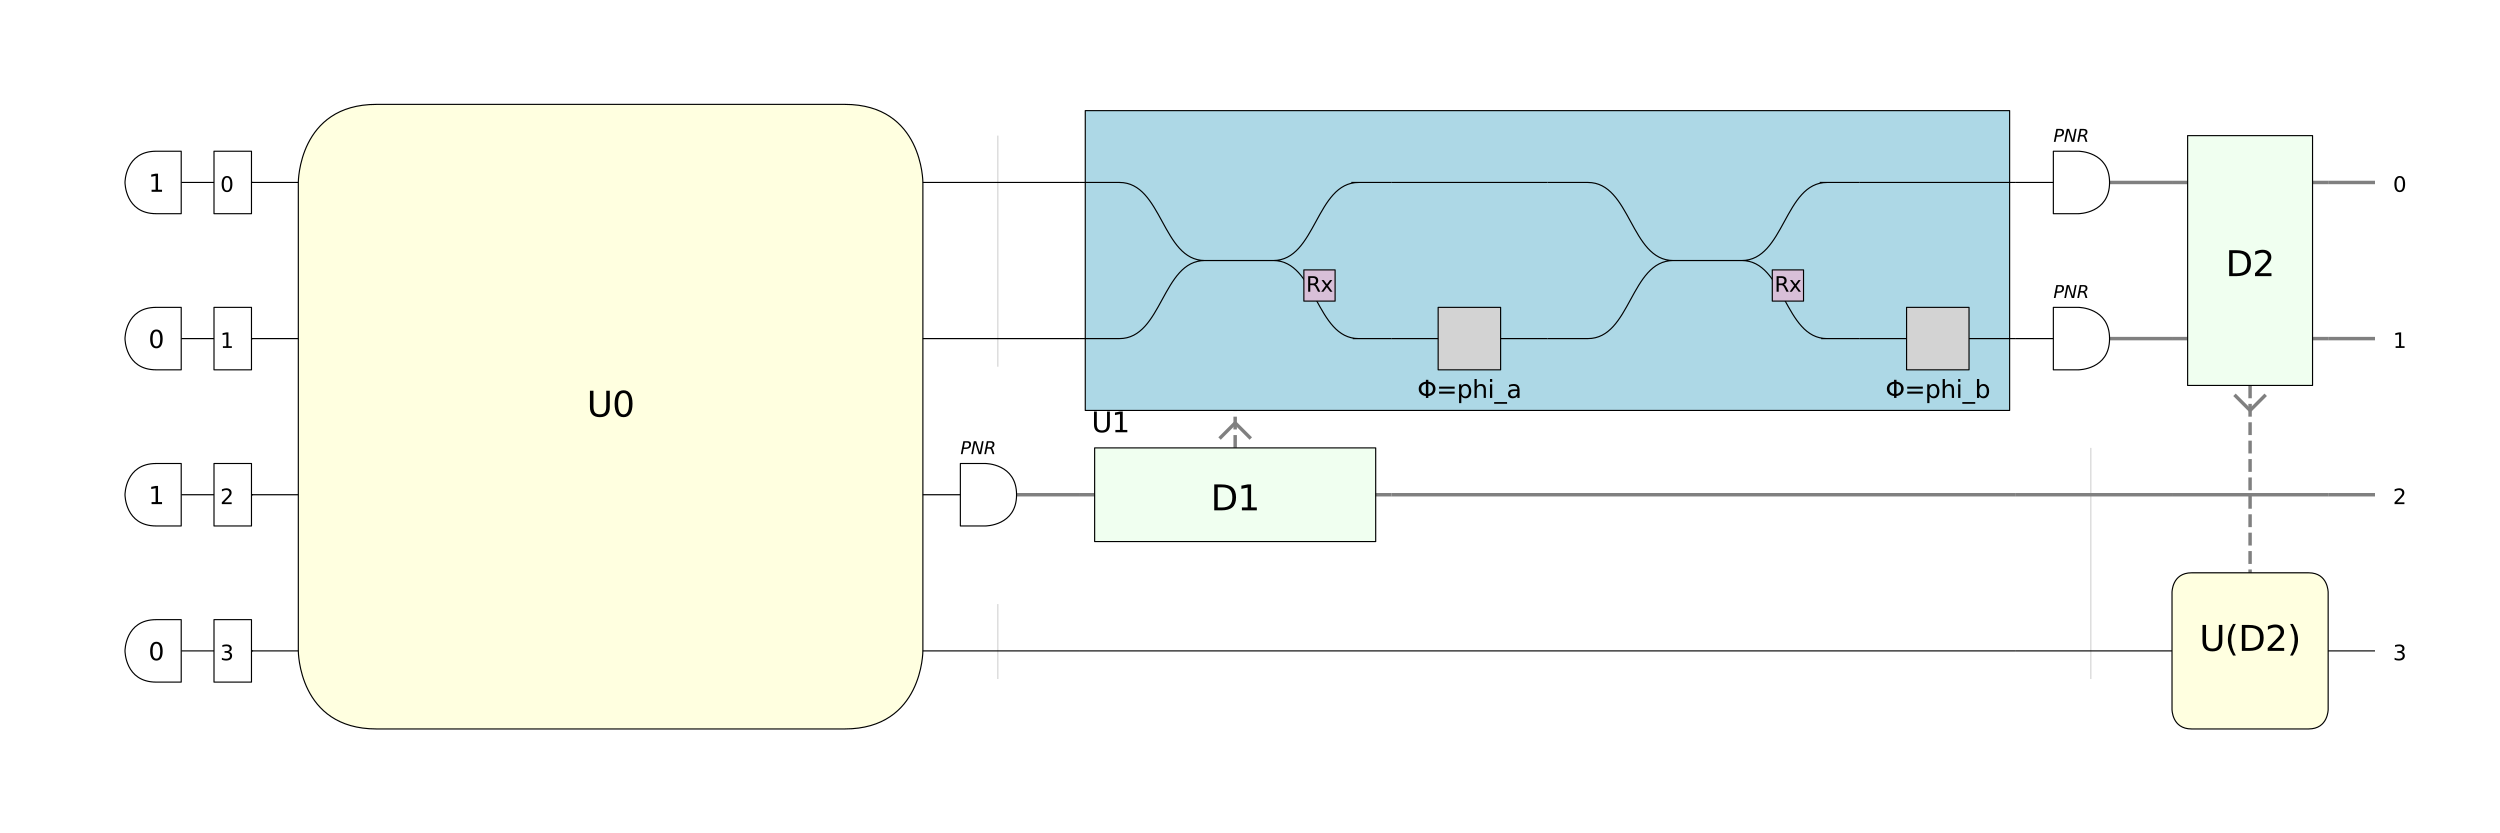 <?xml version="1.0" encoding="utf-8" standalone="no"?>
<!DOCTYPE svg PUBLIC "-//W3C//DTD SVG 1.1//EN"
  "http://www.w3.org/Graphics/SVG/1.1/DTD/svg11.dtd">
<svg xmlns:xlink="http://www.w3.org/1999/xlink" width="2160pt" height="720pt" viewBox="0 0 2160 720" xmlns="http://www.w3.org/2000/svg" version="1.1">
 <defs>
  <style type="text/css">*{stroke-linejoin: round; stroke-linecap: butt}</style>
 </defs>
 <g id="figure_1">
  <g id="patch_1">
   <path d="M 0 720
L 2160 720
L 2160 0
L 0 0
z
" style="fill: #ffffff"/>
  </g>
  <g id="axes_1">
   <g id="PatchCollection_1">
    <path d="M 217.274 157.641
L 257.746 157.641
" clip-path="url(#staticClipPath)" style="fill: none; stroke: #000000"/>
    <path d="M 217.274 292.547
L 257.746 292.547
" clip-path="url(#staticClipPath)" style="fill: none; stroke: #000000"/>
    <path d="M 217.274 427.453
L 257.746 427.453
" clip-path="url(#staticClipPath)" style="fill: none; stroke: #000000"/>
    <path d="M 217.274 562.359
L 257.746 562.359
" clip-path="url(#staticClipPath)" style="fill: none; stroke: #000000"/>
    <path d="M 257.746 157.641
L 797.371 157.641
" clip-path="url(#staticClipPath)" style="fill: none; stroke: #000000"/>
    <path d="M 257.746 292.547
L 797.371 292.547
" clip-path="url(#staticClipPath)" style="fill: none; stroke: #000000"/>
    <path d="M 257.746 427.453
L 797.371 427.453
" clip-path="url(#staticClipPath)" style="fill: none; stroke: #000000"/>
    <path d="M 257.746 562.359
L 797.371 562.359
" clip-path="url(#staticClipPath)" style="fill: none; stroke: #000000"/>
    <path d="M 257.746 157.641
C 257.746 157.641 257.746 90.187 325.199 90.187
L 729.918 90.187
C 797.371 90.187 797.371 157.641 797.371 157.641
L 797.371 562.359
C 797.371 562.359 797.371 629.813 729.918 629.813
L 325.199 629.813
C 257.746 629.813 257.746 562.359 257.746 562.359
L 257.746 157.641
L 257.746 157.641
" clip-path="url(#staticClipPath)" style="fill: #ffffe0; stroke: #000000"/>
    <path d="M 862.126 117.169
L 862.126 316.83
" clip-path="url(#staticClipPath)" style="fill: none; stroke: #d3d3d3"/>
    <path d="M 797.371 157.641
L 932.278 157.641
" clip-path="url(#staticClipPath)" style="fill: none; stroke: #000000"/>
    <path d="M 797.371 292.547
L 932.278 292.547
" clip-path="url(#staticClipPath)" style="fill: none; stroke: #000000"/>
    <path d="M 797.371 427.453
L 864.824 427.453
" clip-path="url(#staticClipPath)" style="fill: none; stroke: #000000"/>
    <path d="M 864.824 427.453
L 932.278 427.453
" clip-path="url(#staticClipPath)" style="fill: none; stroke: #808080; stroke-width: 3"/>
    <path d="M 851.334 454.434
L 829.749 454.434
L 829.749 400.472
L 851.334 400.472
C 851.334 400.472 878.315 400.472 878.315 427.453
C 878.315 454.434 851.334 454.434 851.334 454.434
L 851.334 454.434
" clip-path="url(#staticClipPath)" style="fill: #ffffff; stroke: #000000"/>
    <path d="M 862.126 521.888
L 862.126 586.643
" clip-path="url(#staticClipPath)" style="fill: none; stroke: #d3d3d3"/>
    <path d="M 797.371 562.359
L 932.278 562.359
" clip-path="url(#staticClipPath)" style="fill: none; stroke: #000000"/>
    <path d="M 932.278 427.453
L 1202.09 427.453
" clip-path="url(#staticClipPath)" style="fill: none; stroke: #808080; stroke-width: 3"/>
    <path d="M 1067.184 386.981
L 1067.184 292.547
" clip-path="url(#staticClipPath)" style="fill: none; stroke: #ffffff; stroke-width: 4.5"/>
    <path d="M 1067.184 386.981
L 1067.184 292.547
" clip-path="url(#staticClipPath)" style="fill: none; stroke-dasharray: 11.1,4.8; stroke-dashoffset: 0; stroke: #808080; stroke-width: 3"/>
    <path d="M 1067.184 365.396
L 1053.693 378.887
" clip-path="url(#staticClipPath)" style="fill: none; stroke: #808080; stroke-width: 3"/>
    <path d="M 1067.184 365.396
L 1080.675 378.887
" clip-path="url(#staticClipPath)" style="fill: none; stroke: #808080; stroke-width: 3"/>
    <path d="M 945.768 386.981
L 1188.6 386.981
L 1188.6 467.925
L 945.768 467.925
z
" clip-path="url(#staticClipPath)" style="fill: #f0fff0; stroke: #000000"/>
    <path d="M 937.674 95.584
L 1736.319 95.584
L 1736.319 354.604
L 937.674 354.604
z
" clip-path="url(#staticClipPath)" style="fill: #add8e6; stroke: #000000"/>
    <path d="M 967.203 157.641
C 1004.193 157.641 1004.027 225.094 1041.023 225.094
M 1041.028 225.094
C 1004.033 225.094 1004.199 292.547 967.208 292.547
M 1041.028 225.094
L 1100.076 225.094
M 1100.076 225.094
C 1137.071 225.094 1136.905 157.641 1173.896 157.641
M 1100.076 225.094
C 1137.072 225.094 1136.906 292.547 1173.897 292.547
M 932.285 157.641
L 967.36 157.641
M 967.365 292.547
L 932.285 292.547
M 1168.763 292.547
L 1202.097 292.547
M 1167.546 157.641
L 1202.097 157.641
" clip-path="url(#staticClipPath)" style="fill: none; stroke: #000000"/>
    <path d="M 1126.543 233.188
L 1153.524 233.188
L 1153.524 260.169
L 1126.543 260.169
z
" clip-path="url(#staticClipPath)" style="fill: #d8bfd8; stroke: #000000"/>
    <path d="M 1202.09 292.547
L 1256.053 292.547
M 1283.034 292.547
L 1336.997 292.547
" clip-path="url(#staticClipPath)" style="fill: none; stroke: #000000"/>
    <path d="M 1242.562 265.566
L 1296.525 265.566
L 1296.525 319.528
L 1242.562 319.528
z
" clip-path="url(#staticClipPath)" style="fill: #d3d3d3; stroke: #000000"/>
    <path d="M 1202.09 157.641
L 1336.997 157.641
" clip-path="url(#staticClipPath)" style="fill: none; stroke: #000000"/>
    <path d="M 1371.922 157.641
C 1408.912 157.641 1408.746 225.094 1445.742 225.094
M 1445.747 225.094
C 1408.752 225.094 1408.918 292.547 1371.926 292.547
M 1445.747 225.094
L 1504.795 225.094
M 1504.795 225.094
C 1541.79 225.094 1541.624 157.641 1578.615 157.641
M 1504.795 225.094
C 1541.791 225.094 1541.625 292.547 1578.616 292.547
M 1337.004 157.641
L 1372.079 157.641
M 1372.084 292.547
L 1337.004 292.547
M 1573.482 292.547
L 1606.816 292.547
M 1572.265 157.641
L 1606.816 157.641
" clip-path="url(#staticClipPath)" style="fill: none; stroke: #000000"/>
    <path d="M 1531.262 233.188
L 1558.243 233.188
L 1558.243 260.169
L 1531.262 260.169
z
" clip-path="url(#staticClipPath)" style="fill: #d8bfd8; stroke: #000000"/>
    <path d="M 1606.809 292.547
L 1660.772 292.547
M 1687.753 292.547
L 1741.715 292.547
" clip-path="url(#staticClipPath)" style="fill: none; stroke: #000000"/>
    <path d="M 1647.281 265.566
L 1701.244 265.566
L 1701.244 319.528
L 1647.281 319.528
z
" clip-path="url(#staticClipPath)" style="fill: #d3d3d3; stroke: #000000"/>
    <path d="M 1606.809 157.641
L 1741.715 157.641
" clip-path="url(#staticClipPath)" style="fill: none; stroke: #000000"/>
    <path d="M 1202.09 427.453
L 1741.715 427.453
" clip-path="url(#staticClipPath)" style="fill: none; stroke: #808080; stroke-width: 3"/>
    <path d="M 932.278 562.359
L 1741.715 562.359
" clip-path="url(#staticClipPath)" style="fill: none; stroke: #000000"/>
    <path d="M 1741.715 157.641
L 1809.169 157.641
" clip-path="url(#staticClipPath)" style="fill: none; stroke: #000000"/>
    <path d="M 1809.169 157.641
L 1876.622 157.641
" clip-path="url(#staticClipPath)" style="fill: none; stroke: #808080; stroke-width: 3"/>
    <path d="M 1795.678 184.622
L 1774.093 184.622
L 1774.093 130.659
L 1795.678 130.659
C 1795.678 130.659 1822.659 130.659 1822.659 157.641
C 1822.659 184.622 1795.678 184.622 1795.678 184.622
L 1795.678 184.622
" clip-path="url(#staticClipPath)" style="fill: #ffffff; stroke: #000000"/>
    <path d="M 1741.715 292.547
L 1809.169 292.547
" clip-path="url(#staticClipPath)" style="fill: none; stroke: #000000"/>
    <path d="M 1809.169 292.547
L 1876.622 292.547
" clip-path="url(#staticClipPath)" style="fill: none; stroke: #808080; stroke-width: 3"/>
    <path d="M 1795.678 319.528
L 1774.093 319.528
L 1774.093 265.566
L 1795.678 265.566
C 1795.678 265.566 1822.659 265.566 1822.659 292.547
C 1822.659 319.528 1795.678 319.528 1795.678 319.528
L 1795.678 319.528
" clip-path="url(#staticClipPath)" style="fill: #ffffff; stroke: #000000"/>
    <path d="M 1806.471 386.981
L 1806.471 586.643
" clip-path="url(#staticClipPath)" style="fill: none; stroke: #d3d3d3"/>
    <path d="M 1741.715 427.453
L 1876.622 427.453
" clip-path="url(#staticClipPath)" style="fill: none; stroke: #808080; stroke-width: 3"/>
    <path d="M 1741.715 562.359
L 1876.622 562.359
" clip-path="url(#staticClipPath)" style="fill: none; stroke: #000000"/>
    <path d="M 1876.622 157.641
L 2011.528 157.641
" clip-path="url(#staticClipPath)" style="fill: none; stroke: #808080; stroke-width: 3"/>
    <path d="M 1876.622 292.547
L 2011.528 292.547
" clip-path="url(#staticClipPath)" style="fill: none; stroke: #808080; stroke-width: 3"/>
    <path d="M 1944.075 333.019
L 1944.075 508.397
" clip-path="url(#staticClipPath)" style="fill: none; stroke: #ffffff; stroke-width: 4.5"/>
    <path d="M 1944.075 333.019
L 1944.075 508.397
" clip-path="url(#staticClipPath)" style="fill: none; stroke-dasharray: 11.1,4.8; stroke-dashoffset: 0; stroke: #808080; stroke-width: 3"/>
    <path d="M 1944.075 354.604
L 1930.584 341.113
" clip-path="url(#staticClipPath)" style="fill: none; stroke: #808080; stroke-width: 3"/>
    <path d="M 1944.075 354.604
L 1957.566 341.113
" clip-path="url(#staticClipPath)" style="fill: none; stroke: #808080; stroke-width: 3"/>
    <path d="M 1890.112 117.169
L 1998.037 117.169
L 1998.037 333.019
L 1890.112 333.019
z
" clip-path="url(#staticClipPath)" style="fill: #f0fff0; stroke: #000000"/>
    <path d="M 1876.622 562.359
L 2011.528 562.359
" clip-path="url(#staticClipPath)" style="fill: none; stroke: #000000"/>
    <path d="M 1876.622 511.77
C 1876.622 511.77 1876.622 494.906 1893.485 494.906
L 1994.665 494.906
C 2011.528 494.906 2011.528 511.77 2011.528 511.77
L 2011.528 612.949
C 2011.528 612.949 2011.528 629.813 1994.665 629.813
L 1893.485 629.813
C 1876.622 629.813 1876.622 612.949 1876.622 612.949
L 1876.622 511.77
L 1876.622 511.77
" clip-path="url(#staticClipPath)" style="fill: #ffffe0; stroke: #000000"/>
    <path d="M 1876.622 427.453
L 2011.528 427.453
" clip-path="url(#staticClipPath)" style="fill: none; stroke: #808080; stroke-width: 3"/>
    <path d="M 2011.528 157.641
L 2052 157.641
" clip-path="url(#staticClipPath)" style="fill: none; stroke: #808080; stroke-width: 3"/>
    <path d="M 2011.528 292.547
L 2052 292.547
" clip-path="url(#staticClipPath)" style="fill: none; stroke: #808080; stroke-width: 3"/>
    <path d="M 2011.528 427.453
L 2052 427.453
" clip-path="url(#staticClipPath)" style="fill: none; stroke: #808080; stroke-width: 3"/>
    <path d="M 2011.528 562.359
L 2052 562.359
" clip-path="url(#staticClipPath)" style="fill: none; stroke: #000000"/>
    <path d="M 156.566 157.641
L 218.623 157.641
" clip-path="url(#staticClipPath)" style="fill: none; stroke: #000000"/>
    <path d="M 108 157.641
C 108 157.641 108 130.659 134.981 130.659
L 156.566 130.659
L 156.566 184.622
L 134.981 184.622
C 108 184.622 108 157.641 108 157.641
L 108 157.641
" clip-path="url(#staticClipPath)" style="fill: #ffffff; stroke: #000000"/>
    <path d="M 156.566 292.547
L 218.623 292.547
" clip-path="url(#staticClipPath)" style="fill: none; stroke: #000000"/>
    <path d="M 108 292.547
C 108 292.547 108 265.566 134.981 265.566
L 156.566 265.566
L 156.566 319.528
L 134.981 319.528
C 108 319.528 108 292.547 108 292.547
L 108 292.547
" clip-path="url(#staticClipPath)" style="fill: #ffffff; stroke: #000000"/>
    <path d="M 156.566 427.453
L 218.623 427.453
" clip-path="url(#staticClipPath)" style="fill: none; stroke: #000000"/>
    <path d="M 108 427.453
C 108 427.453 108 400.472 134.981 400.472
L 156.566 400.472
L 156.566 454.434
L 134.981 454.434
C 108 454.434 108 427.453 108 427.453
L 108 427.453
" clip-path="url(#staticClipPath)" style="fill: #ffffff; stroke: #000000"/>
    <path d="M 156.566 562.359
L 218.623 562.359
" clip-path="url(#staticClipPath)" style="fill: none; stroke: #000000"/>
    <path d="M 108 562.359
C 108 562.359 108 535.378 134.981 535.378
L 156.566 535.378
L 156.566 589.341
L 134.981 589.341
C 108 589.341 108 562.359 108 562.359
L 108 562.359
" clip-path="url(#staticClipPath)" style="fill: #ffffff; stroke: #000000"/>
    <path d="M 184.897 130.659
L 217.274 130.659
L 217.274 184.622
L 184.897 184.622
z
" clip-path="url(#staticClipPath)" style="fill: #ffffff; stroke: #000000"/>
    <path d="M 184.897 265.566
L 217.274 265.566
L 217.274 319.528
L 184.897 319.528
z
" clip-path="url(#staticClipPath)" style="fill: #ffffff; stroke: #000000"/>
    <path d="M 184.897 400.472
L 217.274 400.472
L 217.274 454.434
L 184.897 454.434
z
" clip-path="url(#staticClipPath)" style="fill: #ffffff; stroke: #000000"/>
    <path d="M 184.897 535.378
L 217.274 535.378
L 217.274 589.341
L 184.897 589.341
z
" clip-path="url(#staticClipPath)" style="fill: #ffffff; stroke: #000000"/>
   </g>
   <g id="text_1">
    <!-- U0 -->
    <g transform="translate(507.037 360) scale(0.3 -0.3)">
     <defs>
      <path id="DejaVuSans-55" d="M 556 4666
L 1191 4666
L 1191 1831
Q 1191 1081 1462 751
Q 1734 422 2344 422
Q 2950 422 3222 751
Q 3494 1081 3494 1831
L 3494 4666
L 4128 4666
L 4128 1753
Q 4128 841 3676 375
Q 3225 -91 2344 -91
Q 1459 -91 1007 375
Q 556 841 556 1753
L 556 4666
z
" transform="scale(0.016)"/>
      <path id="DejaVuSans-30" d="M 2034 4250
Q 1547 4250 1301 3770
Q 1056 3291 1056 2328
Q 1056 1369 1301 889
Q 1547 409 2034 409
Q 2525 409 2770 889
Q 3016 1369 3016 2328
Q 3016 3291 2770 3770
Q 2525 4250 2034 4250
z
M 2034 4750
Q 2819 4750 3233 4129
Q 3647 3509 3647 2328
Q 3647 1150 3233 529
Q 2819 -91 2034 -91
Q 1250 -91 836 529
Q 422 1150 422 2328
Q 422 3509 836 4129
Q 1250 4750 2034 4750
z
" transform="scale(0.016)"/>
     </defs>
     <use xlink:href="#DejaVuSans-55"/>
     <use xlink:href="#DejaVuSans-30" x="73.193"/>
    </g>
   </g>
   <g id="text_2">
    <!-- PNR -->
    <g transform="translate(829.749 392.378) scale(0.15 -0.15)">
     <defs>
      <path id="DejaVuSans-Oblique-50" d="M 1081 4666
L 2541 4666
Q 3178 4666 3512 4369
Q 3847 4072 3847 3500
Q 3847 2731 3353 2303
Q 2859 1875 1966 1875
L 1172 1875
L 806 0
L 172 0
L 1081 4666
z
M 1613 4147
L 1275 2394
L 2069 2394
Q 2606 2394 2893 2669
Q 3181 2944 3181 3456
Q 3181 3784 2986 3965
Q 2791 4147 2438 4147
L 1613 4147
z
" transform="scale(0.016)"/>
      <path id="DejaVuSans-Oblique-4e" d="M 1081 4666
L 1931 4666
L 3219 666
L 4000 4666
L 4616 4666
L 3706 0
L 2853 0
L 1569 4025
L 788 0
L 172 0
L 1081 4666
z
" transform="scale(0.016)"/>
      <path id="DejaVuSans-Oblique-52" d="M 1613 4147
L 1294 2491
L 2106 2491
Q 2584 2491 2879 2755
Q 3175 3019 3175 3444
Q 3175 3784 2976 3965
Q 2778 4147 2406 4147
L 1613 4147
z
M 2772 2241
Q 2972 2194 3105 2009
Q 3238 1825 3413 1275
L 3809 0
L 3144 0
L 2778 1197
Q 2638 1659 2453 1815
Q 2269 1972 1888 1972
L 1191 1972
L 806 0
L 172 0
L 1081 4666
L 2503 4666
Q 3150 4666 3495 4373
Q 3841 4081 3841 3531
Q 3841 3044 3547 2687
Q 3253 2331 2772 2241
z
" transform="scale(0.016)"/>
     </defs>
     <use xlink:href="#DejaVuSans-Oblique-50"/>
     <use xlink:href="#DejaVuSans-Oblique-4e" x="60.303"/>
     <use xlink:href="#DejaVuSans-Oblique-52" x="135.107"/>
    </g>
   </g>
   <g id="text_3">
    <!-- D1 -->
    <g transform="translate(1046.09 440.944) scale(0.3 -0.3)">
     <defs>
      <path id="DejaVuSans-44" d="M 1259 4147
L 1259 519
L 2022 519
Q 2988 519 3436 956
Q 3884 1394 3884 2338
Q 3884 3275 3436 3711
Q 2988 4147 2022 4147
L 1259 4147
z
M 628 4666
L 1925 4666
Q 3281 4666 3915 4102
Q 4550 3538 4550 2338
Q 4550 1131 3912 565
Q 3275 0 1925 0
L 628 0
L 628 4666
z
" transform="scale(0.016)"/>
      <path id="DejaVuSans-31" d="M 794 531
L 1825 531
L 1825 4091
L 703 3866
L 703 4441
L 1819 4666
L 2450 4666
L 2450 531
L 3481 531
L 3481 0
L 794 0
L 794 531
z
" transform="scale(0.016)"/>
     </defs>
     <use xlink:href="#DejaVuSans-44"/>
     <use xlink:href="#DejaVuSans-31" x="77.002"/>
    </g>
   </g>
   <g id="text_4">
    <!-- U1 -->
    <g transform="translate(943.07 373.491) scale(0.24 -0.24)">
     <use xlink:href="#DejaVuSans-55"/>
     <use xlink:href="#DejaVuSans-31" x="73.193"/>
    </g>
   </g>
   <g id="text_5">
    <!-- Rx -->
    <g transform="translate(1128.453 252.075) scale(0.18 -0.18)">
     <defs>
      <path id="DejaVuSans-52" d="M 2841 2188
Q 3044 2119 3236 1894
Q 3428 1669 3622 1275
L 4263 0
L 3584 0
L 2988 1197
Q 2756 1666 2539 1819
Q 2322 1972 1947 1972
L 1259 1972
L 1259 0
L 628 0
L 628 4666
L 2053 4666
Q 2853 4666 3247 4331
Q 3641 3997 3641 3322
Q 3641 2881 3436 2590
Q 3231 2300 2841 2188
z
M 1259 4147
L 1259 2491
L 2053 2491
Q 2509 2491 2742 2702
Q 2975 2913 2975 3322
Q 2975 3731 2742 3939
Q 2509 4147 2053 4147
L 1259 4147
z
" transform="scale(0.016)"/>
      <path id="DejaVuSans-78" d="M 3513 3500
L 2247 1797
L 3578 0
L 2900 0
L 1881 1375
L 863 0
L 184 0
L 1544 1831
L 300 3500
L 978 3500
L 1906 2253
L 2834 3500
L 3513 3500
z
" transform="scale(0.016)"/>
     </defs>
     <use xlink:href="#DejaVuSans-52"/>
     <use xlink:href="#DejaVuSans-78" x="69.482"/>
    </g>
   </g>
   <g id="text_6">
    <!-- Φ=phi_a -->
    <g transform="translate(1224.557 343.811) scale(0.21 -0.21)">
     <defs>
      <path id="DejaVuSans-3a6" d="M 2206 3644
Q 1738 3578 1431 3306
Q 1025 2947 1025 2328
Q 1025 1713 1431 1353
Q 1738 1081 2206 1016
L 2206 3644
z
M 2838 1016
Q 3306 1081 3613 1353
Q 4013 1713 4013 2328
Q 4013 2947 3613 3306
Q 3306 3578 2838 3644
L 2838 1016
z
M 2206 494
Q 1444 563 950 981
Q 359 1481 359 2328
Q 359 3175 950 3678
Q 1441 4100 2206 4169
L 2206 4666
L 2838 4666
L 2838 4169
Q 3600 4097 4091 3678
Q 4678 3175 4678 2328
Q 4678 1484 4091 981
Q 3600 563 2838 491
L 2838 0
L 2206 0
L 2206 494
z
" transform="scale(0.016)"/>
      <path id="DejaVuSans-3d" d="M 678 2906
L 4684 2906
L 4684 2381
L 678 2381
L 678 2906
z
M 678 1631
L 4684 1631
L 4684 1100
L 678 1100
L 678 1631
z
" transform="scale(0.016)"/>
      <path id="DejaVuSans-70" d="M 1159 525
L 1159 -1331
L 581 -1331
L 581 3500
L 1159 3500
L 1159 2969
Q 1341 3281 1617 3432
Q 1894 3584 2278 3584
Q 2916 3584 3314 3078
Q 3713 2572 3713 1747
Q 3713 922 3314 415
Q 2916 -91 2278 -91
Q 1894 -91 1617 61
Q 1341 213 1159 525
z
M 3116 1747
Q 3116 2381 2855 2742
Q 2594 3103 2138 3103
Q 1681 3103 1420 2742
Q 1159 2381 1159 1747
Q 1159 1113 1420 752
Q 1681 391 2138 391
Q 2594 391 2855 752
Q 3116 1113 3116 1747
z
" transform="scale(0.016)"/>
      <path id="DejaVuSans-68" d="M 3513 2113
L 3513 0
L 2938 0
L 2938 2094
Q 2938 2591 2744 2837
Q 2550 3084 2163 3084
Q 1697 3084 1428 2787
Q 1159 2491 1159 1978
L 1159 0
L 581 0
L 581 4863
L 1159 4863
L 1159 2956
Q 1366 3272 1645 3428
Q 1925 3584 2291 3584
Q 2894 3584 3203 3211
Q 3513 2838 3513 2113
z
" transform="scale(0.016)"/>
      <path id="DejaVuSans-69" d="M 603 3500
L 1178 3500
L 1178 0
L 603 0
L 603 3500
z
M 603 4863
L 1178 4863
L 1178 4134
L 603 4134
L 603 4863
z
" transform="scale(0.016)"/>
      <path id="DejaVuSans-5f" d="M 3263 -1063
L 3263 -1509
L -63 -1509
L -63 -1063
L 3263 -1063
z
" transform="scale(0.016)"/>
      <path id="DejaVuSans-61" d="M 2194 1759
Q 1497 1759 1228 1600
Q 959 1441 959 1056
Q 959 750 1161 570
Q 1363 391 1709 391
Q 2188 391 2477 730
Q 2766 1069 2766 1631
L 2766 1759
L 2194 1759
z
M 3341 1997
L 3341 0
L 2766 0
L 2766 531
Q 2569 213 2275 61
Q 1981 -91 1556 -91
Q 1019 -91 701 211
Q 384 513 384 1019
Q 384 1609 779 1909
Q 1175 2209 1959 2209
L 2766 2209
L 2766 2266
Q 2766 2663 2505 2880
Q 2244 3097 1772 3097
Q 1472 3097 1187 3025
Q 903 2953 641 2809
L 641 3341
Q 956 3463 1253 3523
Q 1550 3584 1831 3584
Q 2591 3584 2966 3190
Q 3341 2797 3341 1997
z
" transform="scale(0.016)"/>
     </defs>
     <use xlink:href="#DejaVuSans-3a6"/>
     <use xlink:href="#DejaVuSans-3d" x="78.711"/>
     <use xlink:href="#DejaVuSans-70" x="162.5"/>
     <use xlink:href="#DejaVuSans-68" x="225.977"/>
     <use xlink:href="#DejaVuSans-69" x="289.355"/>
     <use xlink:href="#DejaVuSans-5f" x="317.139"/>
     <use xlink:href="#DejaVuSans-61" x="367.139"/>
    </g>
   </g>
   <g id="text_7">
    <!-- Rx -->
    <g transform="translate(1533.172 252.075) scale(0.18 -0.18)">
     <use xlink:href="#DejaVuSans-52"/>
     <use xlink:href="#DejaVuSans-78" x="69.482"/>
    </g>
   </g>
   <g id="text_8">
    <!-- Φ=phi_b -->
    <g transform="translate(1629.045 343.811) scale(0.21 -0.21)">
     <defs>
      <path id="DejaVuSans-62" d="M 3116 1747
Q 3116 2381 2855 2742
Q 2594 3103 2138 3103
Q 1681 3103 1420 2742
Q 1159 2381 1159 1747
Q 1159 1113 1420 752
Q 1681 391 2138 391
Q 2594 391 2855 752
Q 3116 1113 3116 1747
z
M 1159 2969
Q 1341 3281 1617 3432
Q 1894 3584 2278 3584
Q 2916 3584 3314 3078
Q 3713 2572 3713 1747
Q 3713 922 3314 415
Q 2916 -91 2278 -91
Q 1894 -91 1617 61
Q 1341 213 1159 525
L 1159 0
L 581 0
L 581 4863
L 1159 4863
L 1159 2969
z
" transform="scale(0.016)"/>
     </defs>
     <use xlink:href="#DejaVuSans-3a6"/>
     <use xlink:href="#DejaVuSans-3d" x="78.711"/>
     <use xlink:href="#DejaVuSans-70" x="162.5"/>
     <use xlink:href="#DejaVuSans-68" x="225.977"/>
     <use xlink:href="#DejaVuSans-69" x="289.355"/>
     <use xlink:href="#DejaVuSans-5f" x="317.139"/>
     <use xlink:href="#DejaVuSans-62" x="367.139"/>
    </g>
   </g>
   <g id="text_9">
    <!-- PNR -->
    <g transform="translate(1774.093 122.565) scale(0.15 -0.15)">
     <use xlink:href="#DejaVuSans-Oblique-50"/>
     <use xlink:href="#DejaVuSans-Oblique-4e" x="60.303"/>
     <use xlink:href="#DejaVuSans-Oblique-52" x="135.107"/>
    </g>
   </g>
   <g id="text_10">
    <!-- PNR -->
    <g transform="translate(1774.093 257.471) scale(0.15 -0.15)">
     <use xlink:href="#DejaVuSans-Oblique-50"/>
     <use xlink:href="#DejaVuSans-Oblique-4e" x="60.303"/>
     <use xlink:href="#DejaVuSans-Oblique-52" x="135.107"/>
    </g>
   </g>
   <g id="text_11">
    <!-- D2 -->
    <g transform="translate(1922.981 238.584) scale(0.3 -0.3)">
     <defs>
      <path id="DejaVuSans-32" d="M 1228 531
L 3431 531
L 3431 0
L 469 0
L 469 531
Q 828 903 1448 1529
Q 2069 2156 2228 2338
Q 2531 2678 2651 2914
Q 2772 3150 2772 3378
Q 2772 3750 2511 3984
Q 2250 4219 1831 4219
Q 1534 4219 1204 4116
Q 875 4013 500 3803
L 500 4441
Q 881 4594 1212 4672
Q 1544 4750 1819 4750
Q 2544 4750 2975 4387
Q 3406 4025 3406 3419
Q 3406 3131 3298 2873
Q 3191 2616 2906 2266
Q 2828 2175 2409 1742
Q 1991 1309 1228 531
z
" transform="scale(0.016)"/>
     </defs>
     <use xlink:href="#DejaVuSans-44"/>
     <use xlink:href="#DejaVuSans-32" x="77.002"/>
    </g>
   </g>
   <g id="text_12">
    <!-- U(D2) -->
    <g transform="translate(1900.298 562.359) scale(0.3 -0.3)">
     <defs>
      <path id="DejaVuSans-28" d="M 1984 4856
Q 1566 4138 1362 3434
Q 1159 2731 1159 2009
Q 1159 1288 1364 580
Q 1569 -128 1984 -844
L 1484 -844
Q 1016 -109 783 600
Q 550 1309 550 2009
Q 550 2706 781 3412
Q 1013 4119 1484 4856
L 1984 4856
z
" transform="scale(0.016)"/>
      <path id="DejaVuSans-29" d="M 513 4856
L 1013 4856
Q 1481 4119 1714 3412
Q 1947 2706 1947 2009
Q 1947 1309 1714 600
Q 1481 -109 1013 -844
L 513 -844
Q 928 -128 1133 580
Q 1338 1288 1338 2009
Q 1338 2731 1133 3434
Q 928 4138 513 4856
z
" transform="scale(0.016)"/>
     </defs>
     <use xlink:href="#DejaVuSans-55"/>
     <use xlink:href="#DejaVuSans-28" x="73.193"/>
     <use xlink:href="#DejaVuSans-44" x="112.207"/>
     <use xlink:href="#DejaVuSans-32" x="189.209"/>
     <use xlink:href="#DejaVuSans-29" x="252.832"/>
    </g>
   </g>
   <g id="text_13">
    <!-- 1 -->
    <g transform="translate(128.301 165.735) scale(0.21 -0.21)">
     <use xlink:href="#DejaVuSans-31"/>
    </g>
   </g>
   <g id="text_14">
    <!-- 0 -->
    <g transform="translate(128.301 300.641) scale(0.21 -0.21)">
     <use xlink:href="#DejaVuSans-30"/>
    </g>
   </g>
   <g id="text_15">
    <!-- 1 -->
    <g transform="translate(128.301 435.548) scale(0.21 -0.21)">
     <use xlink:href="#DejaVuSans-31"/>
    </g>
   </g>
   <g id="text_16">
    <!-- 0 -->
    <g transform="translate(128.301 570.454) scale(0.21 -0.21)">
     <use xlink:href="#DejaVuSans-30"/>
    </g>
   </g>
   <g id="text_17">
    <!-- 0 -->
    <g transform="translate(2067.529 165.735) scale(0.18 -0.18)">
     <use xlink:href="#DejaVuSans-30"/>
    </g>
   </g>
   <g id="text_18">
    <!-- 1 -->
    <g transform="translate(2067.529 300.641) scale(0.18 -0.18)">
     <use xlink:href="#DejaVuSans-31"/>
    </g>
   </g>
   <g id="text_19">
    <!-- 2 -->
    <g transform="translate(2067.529 435.548) scale(0.18 -0.18)">
     <use xlink:href="#DejaVuSans-32"/>
    </g>
   </g>
   <g id="text_20">
    <!-- 3 -->
    <g transform="translate(2067.529 570.454) scale(0.18 -0.18)">
     <defs>
      <path id="DejaVuSans-33" d="M 2597 2516
Q 3050 2419 3304 2112
Q 3559 1806 3559 1356
Q 3559 666 3084 287
Q 2609 -91 1734 -91
Q 1441 -91 1130 -33
Q 819 25 488 141
L 488 750
Q 750 597 1062 519
Q 1375 441 1716 441
Q 2309 441 2620 675
Q 2931 909 2931 1356
Q 2931 1769 2642 2001
Q 2353 2234 1838 2234
L 1294 2234
L 1294 2753
L 1863 2753
Q 2328 2753 2575 2939
Q 2822 3125 2822 3475
Q 2822 3834 2567 4026
Q 2313 4219 1838 4219
Q 1578 4219 1281 4162
Q 984 4106 628 3988
L 628 4550
Q 988 4650 1302 4700
Q 1616 4750 1894 4750
Q 2613 4750 3031 4423
Q 3450 4097 3450 3541
Q 3450 3153 3228 2886
Q 3006 2619 2597 2516
z
" transform="scale(0.016)"/>
     </defs>
     <use xlink:href="#DejaVuSans-33"/>
    </g>
   </g>
   <g id="text_21">
    <!-- 0 -->
    <g transform="translate(190.293 165.735) scale(0.18 -0.18)">
     <use xlink:href="#DejaVuSans-30"/>
    </g>
   </g>
   <g id="text_22">
    <!-- 1 -->
    <g transform="translate(190.293 300.641) scale(0.18 -0.18)">
     <use xlink:href="#DejaVuSans-31"/>
    </g>
   </g>
   <g id="text_23">
    <!-- 2 -->
    <g transform="translate(190.293 435.548) scale(0.18 -0.18)">
     <use xlink:href="#DejaVuSans-32"/>
    </g>
   </g>
   <g id="text_24">
    <!-- 3 -->
    <g transform="translate(190.293 570.454) scale(0.18 -0.18)">
     <use xlink:href="#DejaVuSans-33"/>
    </g>
   </g>
  </g>
 </g>
 <defs>
  <clipPath id="staticClipPath">
   <rect x="10.8" y="10.8" width="2138.4" height="698.4"/>
  </clipPath>
 </defs>
</svg>
